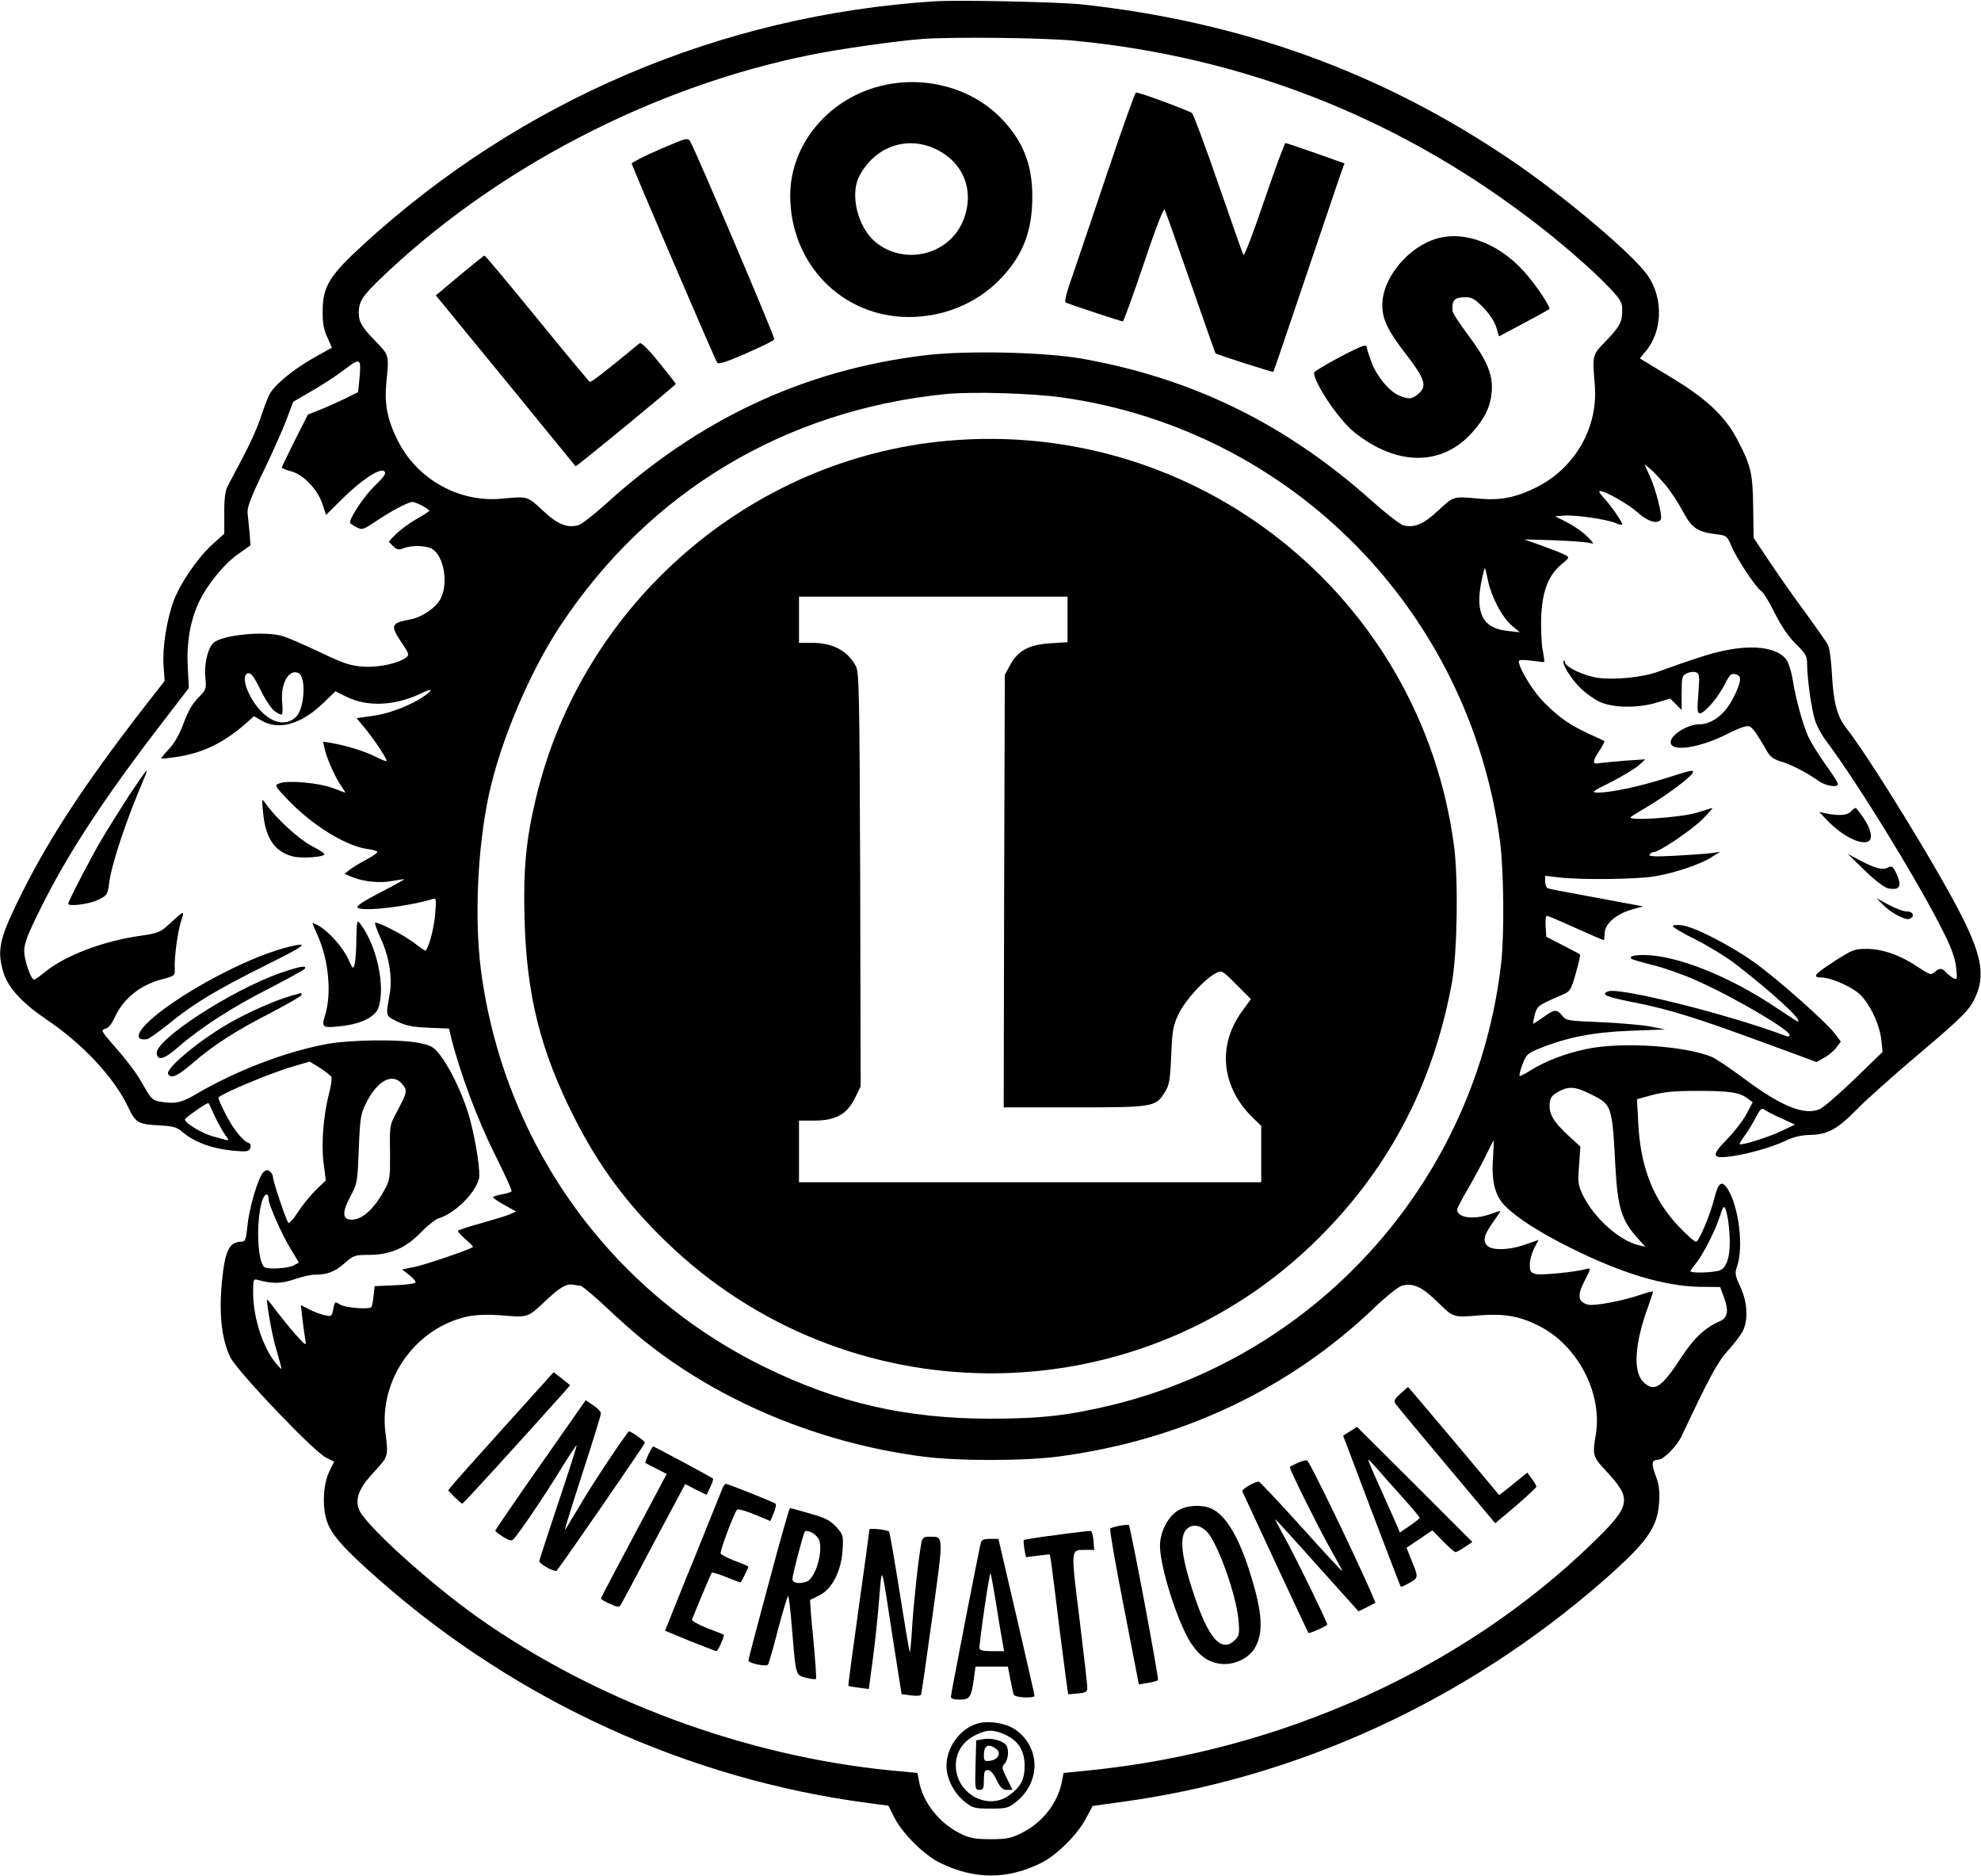 <?xml version="1.0" standalone="no"?>
<!DOCTYPE svg PUBLIC "-//W3C//DTD SVG 20010904//EN"
 "http://www.w3.org/TR/2001/REC-SVG-20010904/DTD/svg10.dtd">
<svg version="1.0" xmlns="http://www.w3.org/2000/svg"
 width="900pt" height="852pt" viewBox="0 0 900 852"
 preserveAspectRatio="xMidYMid meet">

<g transform="translate(0,852) scale(0.1,-0.1)"
fill="#000000" stroke="none">
<path d="M4245 8514 c-970 -63 -1875 -448 -2590 -1101 -159 -145 -189 -194
-189 -307 -1 -52 5 -84 21 -118 l21 -47 -82 -46 c-94 -53 -179 -123 -202 -167
-8 -16 -27 -64 -40 -106 -14 -43 -51 -124 -82 -182 -31 -58 -62 -118 -70 -133
-9 -18 -14 -60 -13 -120 l0 -91 -54 -49 c-64 -57 -145 -174 -175 -254 -32 -84
-53 -216 -47 -297 l5 -69 -90 -115 c-285 -368 -449 -620 -583 -898 -77 -159
-88 -214 -61 -306 21 -73 84 -142 199 -220 162 -109 304 -261 368 -394 35 -75
46 -81 148 -86 53 -3 76 -9 93 -24 57 -51 138 -81 240 -91 60 -5 68 -4 75 12
4 12 2 20 -8 24 -26 8 -71 65 -106 134 -19 38 -33 70 -31 72 27 24 250 116
346 143 l69 20 47 -29 c26 -16 49 -35 52 -42 2 -7 -2 -40 -11 -73 -26 -101
-36 -228 -25 -316 l10 -80 -45 -43 c-24 -24 -61 -69 -81 -100 -20 -32 -40 -53
-44 -49 -10 10 -70 189 -70 209 0 7 -6 18 -14 24 -11 9 -17 8 -30 -4 -23 -23
-65 -165 -72 -245 -6 -58 -10 -70 -25 -70 -58 0 -77 -39 -91 -185 -14 -148 0
-263 39 -341 34 -66 376 -425 433 -454 l38 -19 -21 -43 c-29 -58 -34 -160 -12
-227 21 -63 78 -127 241 -270 625 -549 1401 -903 2220 -1011 l90 -12 29 -57
c39 -74 136 -169 207 -203 156 -76 305 -76 458 0 70 34 167 131 204 203 l30
56 123 17 c803 107 1571 459 2197 1006 201 177 247 241 254 360 3 49 -1 79
-17 120 -20 54 -17 69 14 70 23 0 85 63 105 107 124 264 163 336 209 387 28
30 58 70 68 88 26 51 23 131 -10 202 -25 54 -26 63 -15 95 30 87 8 268 -42
349 -26 42 -43 32 -60 -35 -20 -81 -71 -203 -85 -203 -7 0 -43 32 -80 71 -115
122 -172 269 -182 465 l-6 111 69 19 c52 14 102 19 204 19 149 0 193 -7 229
-34 l24 -18 -29 -54 c-16 -30 -55 -80 -87 -113 -71 -72 -70 -89 5 -80 78 9
193 41 257 71 39 19 74 27 116 28 80 2 123 26 215 120 41 42 169 156 283 252
161 136 214 186 237 226 61 107 51 198 -43 387 -103 207 -420 724 -529 863
-41 52 -58 113 -65 242 -3 61 -11 121 -18 135 -7 14 -53 79 -101 145 -49 66
-122 170 -163 231 l-74 111 -2 139 c-2 154 -10 189 -72 307 -56 107 -141 187
-306 286 l-137 83 25 30 c78 92 83 240 12 345 -64 95 -385 366 -627 529 -587
397 -1220 625 -1945 704 -103 11 -564 21 -670 14z m637 -179 c758 -73 1453
-343 2062 -804 131 -98 286 -232 364 -314 56 -59 62 -70 62 -107 0 -53 -11
-73 -76 -141 -60 -61 -60 -62 -49 -194 18 -193 -88 -380 -264 -468 -93 -47
-166 -61 -261 -52 -118 11 -115 12 -185 -53 -67 -63 -109 -81 -160 -68 -14 4
-76 52 -138 107 -393 352 -816 560 -1322 650 -171 30 -527 38 -715 15 -548
-67 -1022 -288 -1451 -678 -53 -48 -108 -90 -123 -94 -52 -13 -94 5 -161 68
-70 65 -67 64 -185 53 -194 -19 -385 88 -473 264 -47 93 -61 166 -52 261 13
128 13 126 -47 188 -64 66 -78 89 -78 131 0 50 15 74 91 148 519 502 1239 878
1958 1023 131 27 392 64 511 73 133 10 552 6 692 -8z m-3248 -1464 c3 -5 3
-37 -1 -71 l-6 -61 -56 -28 c-31 -15 -82 -38 -114 -51 l-58 -23 -60 -118 c-32
-65 -59 -121 -59 -123 0 -3 19 -10 43 -17 56 -15 119 -81 142 -148 l16 -50 68
67 c88 89 177 148 196 132 11 -9 4 -22 -44 -68 -47 -46 -111 -142 -111 -166 0
-3 13 -12 28 -20 27 -14 31 -13 88 25 71 48 148 89 168 89 16 0 76 -32 76 -40
0 -3 -27 -20 -60 -39 -32 -18 -73 -49 -91 -67 l-33 -34 20 -21 c17 -16 25 -18
48 -9 39 15 108 12 132 -5 51 -35 71 -152 37 -222 -19 -41 -87 -88 -141 -97
-87 -16 -90 -27 -36 -107 34 -50 34 -54 17 -67 -37 -26 -125 -45 -194 -40 -57
4 -90 15 -196 66 -70 33 -146 66 -167 72 -82 26 -280 6 -317 -31 -26 -26 -42
-96 -36 -157 5 -51 4 -55 -32 -91 -26 -26 -47 -62 -66 -114 -18 -49 -41 -91
-66 -118 -22 -23 -38 -43 -37 -45 2 -1 31 2 65 7 119 17 213 61 313 147 l44
39 34 -20 c78 -46 181 -17 281 80 l55 53 50 -25 c96 -47 221 -41 338 15 50 24
60 20 19 -9 -58 -42 -157 -81 -233 -92 l-78 -11 39 -47 c42 -51 103 -143 97
-148 -2 -2 -25 7 -52 21 -50 25 -130 49 -197 61 l-39 6 7 -33 c10 -44 49 -131
75 -168 12 -17 20 -30 18 -30 -2 0 -27 9 -57 21 -62 23 -203 36 -241 21 -24
-9 -24 -10 40 -77 110 -114 258 -206 357 -221 24 -3 45 -9 47 -13 3 -4 -19
-19 -47 -34 -29 -15 -63 -36 -77 -47 l-25 -19 36 -15 c51 -21 126 -29 184 -17
27 5 51 8 52 7 1 -1 -49 -29 -112 -61 -87 -46 -110 -62 -98 -69 30 -17 229 7
337 40 18 6 19 2 13 -67 -4 -59 -26 -146 -43 -167 -1 -2 -24 13 -51 34 -49 38
-170 100 -179 92 -2 -3 9 -34 25 -69 39 -83 55 -181 41 -257 -18 -101 -19 -95
35 -122 39 -19 69 -25 142 -28 l93 -4 10 -42 c39 -156 119 -371 195 -523 46
-92 82 -170 79 -174 -2 -4 -22 -10 -44 -14 -22 -4 -40 -10 -40 -13 0 -4 24
-20 53 -36 l52 -29 -30 -13 c-16 -7 -76 -25 -132 -41 -57 -15 -103 -31 -103
-34 0 -4 16 -21 36 -39 20 -17 35 -33 33 -34 -12 -11 -214 -80 -263 -90 l-59
-12 34 -27 c18 -14 30 -29 26 -33 -4 -5 -47 -10 -96 -12 l-89 -4 -5 -45 c-2
-24 -7 -47 -10 -50 -12 -12 -121 -3 -143 12 -22 14 -23 14 -30 -21 -6 -33 -8
-35 -38 -28 -17 3 -49 15 -70 26 l-39 20 7 -64 c4 -34 10 -76 13 -93 5 -29 3
-29 -41 20 -25 28 -64 76 -88 107 -23 32 -43 56 -44 55 -5 -6 19 -145 35 -204
11 -37 22 -79 26 -93 6 -24 6 -24 -19 5 -60 69 -106 208 -106 324 0 61 1 63
23 57 64 -18 104 -17 164 3 34 12 75 21 91 21 58 0 93 13 136 51 42 37 48 39
110 39 97 0 168 30 236 100 30 31 66 60 80 65 75 22 169 114 186 181 7 28 -11
155 -38 259 -23 95 -83 227 -133 295 -32 43 -42 50 -93 61 -86 20 -329 17
-437 -5 -186 -36 -402 -120 -576 -221 -76 -45 -100 -50 -172 -39 -32 6 -41 14
-69 63 -36 65 -70 111 -147 199 -51 59 -53 63 -33 69 14 3 29 22 41 47 39 89
118 153 221 179 53 14 55 15 54 48 -3 52 14 173 30 219 16 47 13 46 -59 -21
-36 -33 -49 -38 -124 -49 -172 -24 -345 -90 -438 -166 -23 -19 -44 -34 -48
-34 -14 0 -45 88 -45 130 0 36 15 75 80 205 121 242 286 494 549 835 l119 155
-5 96 c-6 108 11 210 51 294 36 78 113 172 176 217 l58 41 -4 56 c-3 31 -7 71
-9 89 -3 26 12 67 69 185 41 84 88 190 106 237 l32 85 81 47 c45 26 109 67
142 92 64 48 71 51 79 37z m3196 -157 c1040 -149 1847 -971 1985 -2017 17
-135 20 -418 5 -552 -111 -972 -816 -1773 -1764 -2006 -203 -49 -328 -63 -561
-63 -380 1 -687 71 -1020 234 -706 345 -1186 1017 -1290 1803 -30 236 -16 553
36 797 53 245 185 557 326 770 402 606 1017 976 1748 1050 124 12 396 4 535
-16z m2734 -394 c25 -29 61 -84 81 -122 41 -77 66 -94 154 -105 44 -5 48 -8
66 -51 23 -56 109 -187 135 -205 11 -7 40 -54 64 -104 30 -59 63 -107 96 -139
43 -43 50 -54 50 -89 0 -68 20 -207 36 -257 8 -26 30 -66 48 -90 145 -192 435
-665 542 -885 31 -62 47 -110 51 -148 6 -55 5 -57 -14 -47 -11 6 -25 18 -33
26 -16 20 -29 20 -51 0 -16 -14 -22 -12 -76 24 -79 53 -160 82 -233 82 -55 0
-65 -4 -149 -58 -89 -58 -100 -72 -55 -72 38 0 126 -37 166 -70 48 -39 97
-140 105 -212 l6 -56 -128 -124 c-70 -67 -141 -129 -158 -136 -70 -30 -175 13
-345 140 -59 44 -123 87 -142 96 -122 52 -414 71 -574 37 -94 -20 -186 -55
-251 -96 -26 -17 -49 -28 -51 -26 -3 2 3 26 13 53 17 44 23 50 78 72 127 51
241 73 410 80 l160 6 -65 13 c-36 7 -137 16 -225 20 -151 6 -161 7 -178 30
-24 30 -36 29 -85 -7 -23 -16 -44 -30 -46 -30 -2 0 1 18 6 39 11 41 15 45 118
89 45 19 46 21 69 101 13 45 22 84 19 86 -2 2 -38 21 -79 42 l-74 38 -3 48
c-2 26 1 47 6 47 5 0 64 -25 130 -55 67 -30 124 -55 127 -55 3 0 5 13 5 29 0
43 49 87 118 108 l57 16 -210 39 c-115 21 -216 40 -222 43 -7 2 -13 16 -13 30
l0 27 68 -8 c98 -11 346 -8 427 5 92 15 210 55 260 87 l40 25 -40 -6 c-22 -3
-96 -8 -164 -12 -93 -5 -122 -3 -117 5 4 7 13 12 20 12 24 0 172 100 221 149
27 28 47 51 45 51 -3 0 -34 -10 -70 -21 -72 -23 -329 -40 -300 -19 8 6 43 27
78 48 85 51 190 129 202 151 8 16 -9 13 -110 -20 -128 -41 -259 -69 -319 -69
-34 0 -30 4 57 47 51 26 107 60 125 75 l32 29 -90 -6 c-49 -4 -102 -9 -117
-11 -35 -7 -35 5 -2 56 15 22 25 42 23 44 -2 1 -34 17 -71 33 -87 41 -131 71
-201 140 -51 50 -117 158 -117 190 0 6 23 7 57 2 32 -4 58 -7 59 -6 1 1 -2 27
-8 57 -5 30 -8 98 -6 150 5 115 32 185 90 235 40 33 40 33 17 45 -12 7 -59 25
-103 41 l-81 29 135 -4 c74 -3 146 -8 160 -12 24 -6 24 -5 -8 28 -19 20 -59
48 -90 64 l-57 29 40 3 c51 4 190 -16 233 -33 17 -8 32 -11 32 -7 0 12 -51 85
-83 120 -17 17 -25 32 -19 32 26 0 135 -63 176 -101 42 -38 87 -51 101 -29 9
14 -22 138 -50 198 l-24 53 24 -19 c13 -10 44 -43 69 -72z m-804 -437 c16 -75
64 -167 109 -205 l36 -30 -54 6 c-115 12 -150 79 -120 229 7 31 13 57 15 57 1
0 8 -26 14 -57z m-5514 -592 c15 -11 30 -19 34 -16 4 2 5 27 2 54 -8 83 28
152 72 135 38 -14 31 -160 -9 -200 -39 -38 -95 -33 -147 14 -67 60 -111 176
-70 184 13 2 26 -16 55 -74 20 -42 49 -86 63 -97z m583 -1697 c23 -29 21 -35
-28 -128 -31 -57 -31 -62 -29 -180 1 -106 -1 -126 -20 -161 -48 -92 -104 -145
-154 -145 -43 0 -45 32 -7 104 32 59 33 65 39 216 5 135 9 161 30 203 52 109
124 148 169 91z m5398 -44 c97 -48 97 -49 112 -330 10 -181 28 -241 94 -316
l42 -47 -30 7 c-88 21 -202 123 -252 224 -24 49 -25 60 -19 139 l6 85 -56 51
c-62 58 -84 92 -84 134 0 36 9 48 45 67 44 23 74 20 142 -14z m-6253 -96 c14
-30 35 -69 47 -86 20 -28 21 -30 3 -25 -10 3 -37 10 -59 16 -45 12 -125 60
-125 76 0 7 92 72 107 75 1 0 13 -25 27 -56z m7117 -13 l64 -29 -65 -31 c-60
-28 -179 -65 -187 -58 -1 2 9 19 23 38 14 19 37 56 50 82 19 37 28 46 38 38 7
-6 42 -24 77 -40z m-1308 -180 c-8 -107 9 -173 56 -220 53 -53 159 -121 296
-189 233 -116 423 -173 585 -177 l95 -1 18 -49 c22 -59 16 -92 -21 -107 -65
-28 -116 -76 -170 -158 -95 -146 -127 -166 -177 -116 -46 46 -39 171 21 336
13 37 24 70 24 73 0 3 -25 -3 -57 -14 -81 -28 -210 -52 -238 -45 -46 12 -51
42 -16 108 30 59 30 60 8 54 -50 -14 -204 -29 -230 -23 -23 6 -27 13 -27 43 0
19 9 52 20 74 l20 38 -58 -20 c-77 -28 -159 -29 -178 -3 -18 24 -11 47 32 108
19 26 32 47 30 47 -2 0 -23 -7 -46 -15 -76 -27 -150 -16 -150 21 0 6 24 52 53
101 28 49 65 117 81 151 16 34 31 62 32 62 1 0 0 -35 -3 -79z m-5563 -187 c0
-25 59 -158 100 -226 l38 -63 -24 -13 c-25 -13 -115 -19 -132 -8 -32 20 -40
204 -12 299 11 36 30 43 30 11z m6637 -154 c7 -96 -9 -157 -43 -170 -28 -11
-134 -14 -134 -4 0 3 12 20 26 37 29 35 85 144 104 202 7 22 15 44 18 49 10
17 24 -38 29 -114z m-5221 -240 c8 0 61 -44 117 -97 56 -53 136 -124 177 -156
343 -274 790 -460 1255 -522 159 -22 471 -22 630 0 552 74 1040 304 1428 674
54 52 109 96 126 101 51 14 92 -5 163 -75 73 -71 68 -70 198 -59 103 8 176 -5
261 -48 176 -88 290 -305 259 -494 -16 -95 -14 -100 48 -167 118 -127 112
-155 -60 -323 -591 -574 -1414 -946 -2285 -1035 l-121 -12 -7 -36 c-18 -99
-88 -189 -182 -236 -50 -25 -69 -29 -143 -29 -68 0 -94 5 -132 23 -100 48
-176 144 -193 242 l-7 36 -118 11 c-664 65 -1346 318 -1880 696 -224 159 -519
427 -540 492 -17 50 2 96 71 170 63 68 64 69 50 177 -30 242 138 478 377 528
36 7 88 9 142 5 131 -11 126 -12 206 63 68 65 100 83 132 75 8 -2 20 -4 28 -4z"/>
<path d="M4020 8134 c-249 -53 -430 -265 -430 -503 1 -310 235 -550 538 -551
156 0 302 59 408 164 109 109 154 221 154 384 0 147 -44 256 -145 358 -130
132 -334 189 -525 148z m237 -294 c125 -63 172 -193 118 -324 -65 -155 -266
-203 -397 -96 -81 67 -118 216 -74 300 71 136 220 187 353 120z"/>
<path d="M5035 7748 c-65 -194 -138 -408 -161 -476 -31 -87 -40 -124 -31 -127
41 -16 252 -85 258 -85 4 0 46 117 95 261 51 153 90 255 95 247 4 -7 57 -156
118 -332 61 -175 112 -320 113 -321 8 -6 260 -87 263 -84 2 2 66 191 143 419
77 228 149 440 160 472 l20 56 -130 46 c-71 25 -133 46 -138 46 -4 0 -47 -117
-96 -260 -49 -145 -91 -255 -95 -248 -4 7 -55 153 -114 323 -59 171 -113 315
-119 321 -10 10 -237 94 -255 94 -4 0 -61 -159 -126 -352z"/>
<path d="M2998 7842 c-71 -31 -128 -60 -128 -65 0 -9 375 -883 388 -904 6 -9
41 2 132 42 69 30 126 58 128 64 3 9 -352 844 -381 896 -12 21 -13 21 -139
-33z"/>
<path d="M6530 7437 c-132 -37 -250 -180 -250 -302 0 -66 25 -117 109 -226 84
-108 95 -143 57 -176 -31 -27 -45 -28 -89 -10 -46 20 -101 86 -126 151 -11 31
-21 61 -21 66 0 6 -5 10 -11 10 -21 0 -229 -112 -229 -123 1 -48 111 -212 181
-269 193 -155 398 -157 536 -4 59 66 84 118 90 185 7 78 -21 144 -107 259 -39
52 -71 101 -71 110 -4 49 9 62 60 62 28 0 43 -9 81 -48 26 -27 51 -64 58 -89
l12 -41 113 60 c61 33 114 62 116 64 7 6 -50 94 -99 152 -116 140 -278 206
-410 169z"/>
<path d="M2087 7268 l-107 -90 38 -46 c38 -46 593 -724 597 -730 3 -3 455 368
455 374 0 3 -35 47 -77 99 -49 61 -81 91 -87 86 -175 -144 -221 -179 -227
-175 -4 2 -112 132 -240 289 -128 157 -235 285 -238 284 -3 0 -54 -41 -114
-91z"/>
<path d="M587 4908 c-40 -62 -97 -153 -126 -202 -49 -83 -151 -280 -151 -291
0 -14 95 -2 134 17 42 20 45 24 51 72 13 96 76 284 159 479 9 20 14 37 12 37
-3 0 -38 -51 -79 -112z"/>
<path d="M1195 4831 c11 -118 52 -179 135 -201 38 -10 136 -4 144 9 3 4 -24
21 -59 39 -58 31 -161 125 -208 192 -18 25 -18 24 -12 -39z"/>
<path d="M1619 4255 c0 -49 -4 -101 -8 -115 -7 -24 -8 -22 -28 22 -24 53 -86
124 -132 151 -17 10 -31 16 -31 14 0 -3 11 -29 24 -58 50 -114 63 -262 33
-361 -18 -56 -13 -59 80 -48 85 10 148 42 162 82 34 96 -8 286 -83 383 -14 19
-15 13 -17 -70z"/>
<path d="M1249 4201 c-185 -60 -456 -212 -570 -318 -61 -57 -66 -91 -10 -83 7
1 52 33 100 71 112 92 215 153 441 266 138 68 177 92 155 92 -16 0 -69 -12
-116 -28z"/>
<path d="M1275 4101 c-226 -79 -575 -307 -563 -367 6 -34 35 -25 99 31 98 86
250 184 417 268 83 43 154 82 157 87 10 17 -26 10 -110 -19z"/>
<path d="M1320 3996 c-70 -20 -188 -72 -273 -120 -142 -81 -298 -211 -283
-235 14 -22 43 -9 111 50 95 82 194 146 358 230 75 39 137 75 137 80 0 5 -1 9
-2 8 -2 0 -23 -6 -48 -13z"/>
<path d="M4306 6518 c-898 -79 -1661 -740 -1871 -1623 -45 -188 -58 -320 -52
-545 9 -351 72 -603 228 -910 109 -215 235 -386 415 -560 817 -792 2115 -798
2934 -14 340 326 549 717 636 1189 25 137 30 469 10 622 -149 1131 -1162 1942
-2300 1841z m544 -812 l0 -103 -79 -5 c-96 -6 -148 -34 -183 -101 l-23 -42 -3
-982 -2 -983 321 0 c360 0 370 2 411 69 20 31 24 54 29 166 5 116 8 136 34
190 30 62 117 158 168 184 28 15 29 14 94 -51 l66 -66 -42 -58 c-112 -156 -91
-345 53 -483 l36 -35 0 -128 0 -128 -1050 0 -1050 0 0 140 0 140 68 0 c97 0
148 27 185 100 l27 55 -2 940 c-3 853 -5 943 -20 970 -38 70 -105 105 -198
105 l-60 0 0 105 0 105 610 0 610 0 0 -104z"/>
<path d="M7830 5564 c-58 -12 -128 -34 -297 -95 -71 -26 -195 -38 -273 -28
-64 9 -150 50 -150 71 0 6 -3 9 -6 6 -10 -11 34 -83 78 -125 24 -23 63 -51 88
-62 59 -27 176 -28 258 -2 l60 18 26 -26 26 -26 0 78 c0 72 2 78 24 89 14 6
32 8 42 4 15 -6 16 -17 10 -96 -6 -75 -5 -90 7 -90 21 0 82 71 112 130 26 51
31 55 59 44 19 -7 14 -38 -17 -99 -37 -77 -98 -125 -157 -125 -53 0 -130 -48
-130 -81 0 -46 128 -28 257 37 60 30 91 40 102 34 15 -7 33 -33 81 -116 12
-21 31 -34 61 -43 50 -15 117 -50 168 -86 33 -25 91 -34 91 -16 0 6 -25 45
-56 88 -31 43 -67 101 -80 130 -24 54 -57 174 -69 253 -4 25 -13 60 -21 78
-27 66 -143 89 -294 56z"/>
<path d="M8408 4833 c-17 -17 -55 -19 -111 -8 l-32 7 40 -42 c63 -65 144 -107
181 -93 24 9 16 55 -18 105 -18 27 -35 48 -38 48 -3 0 -13 -7 -22 -17z"/>
<path d="M8471 4567 c48 -47 88 -77 107 -82 54 -11 65 10 36 71 -14 28 -19 32
-35 24 -24 -14 -62 -4 -129 32 l-55 29 76 -74z"/>
<path d="M8551 4414 c35 -37 103 -75 123 -68 27 10 19 34 -11 34 -16 0 -52 14
-82 30 l-55 30 25 -26z"/>
<path d="M7600 4313 c0 -5 47 -33 104 -61 56 -28 136 -77 177 -108 171 -132
315 -264 286 -264 -2 0 -48 30 -102 66 -208 139 -441 232 -589 236 -52 1 -76
-5 -64 -17 2 -3 47 -16 99 -29 52 -13 140 -44 197 -70 167 -74 422 -223 422
-247 0 -6 -6 -9 -12 -6 -260 98 -760 224 -812 204 -36 -14 -10 -25 117 -50
158 -31 284 -70 596 -185 l234 -86 35 20 c19 10 44 31 55 46 l20 27 -27 36
c-40 53 -259 247 -362 321 -107 77 -273 163 -332 171 -24 3 -42 2 -42 -4z"/>
<path d="M2295 2043 c-121 -134 -229 -255 -239 -268 l-20 -25 29 -30 c16 -16
32 -30 35 -30 5 0 214 229 458 501 l32 37 -37 30 -38 29 -220 -244z"/>
<path d="M6362 2189 c-29 -26 -31 -32 -20 -48 7 -10 111 -135 232 -279 l219
-261 94 79 c51 44 93 83 93 87 0 4 -9 21 -21 36 l-20 28 -41 -33 c-22 -18 -51
-41 -63 -51 l-24 -18 -206 246 c-114 135 -207 245 -208 245 -1 0 -17 -14 -35
-31z"/>
<path d="M2455 1866 c-113 -161 -205 -296 -205 -299 0 -3 16 -15 36 -28 30
-18 38 -20 49 -8 25 27 139 195 212 314 40 66 73 115 73 109 0 -5 -38 -124
-85 -264 -47 -140 -85 -258 -85 -261 0 -13 71 -52 79 -43 23 26 401 574 401
581 0 8 -70 57 -74 51 -52 -69 -160 -232 -215 -325 -40 -68 -74 -123 -75 -123
-2 0 34 116 80 258 46 141 84 264 84 272 0 8 -16 25 -35 37 l-34 23 -206 -294z"/>
<path d="M6134 2019 l-32 -20 129 -341 c72 -188 131 -344 133 -345 2 -2 20 6
41 18 40 24 40 23 6 106 l-21 53 59 39 58 40 49 -50 c26 -27 52 -49 57 -49 4
0 23 10 42 23 l34 23 -262 262 -262 261 -31 -20z m119 -166 c18 -21 69 -79
115 -130 45 -50 82 -94 82 -97 0 -3 -20 -19 -45 -36 l-45 -31 -14 33 c-8 18
-41 93 -74 166 -33 72 -58 132 -56 132 3 0 19 -17 37 -37z"/>
<path d="M2946 1914 c-9 -20 -16 -38 -14 -39 2 -1 24 -13 50 -26 l47 -24 -149
-280 c-82 -154 -150 -283 -150 -286 0 -3 18 -14 41 -24 32 -15 42 -16 48 -6 5
7 73 134 151 282 l143 268 48 -25 49 -24 17 35 c9 19 15 37 12 39 -6 6 -267
146 -271 146 -3 0 -12 -16 -22 -36z"/>
<path d="M5893 1874 c-18 -8 -33 -16 -33 -18 0 -14 126 -267 178 -360 34 -60
61 -110 60 -112 -2 -1 -86 89 -187 202 -101 112 -188 204 -192 204 -20 0 -79
-35 -75 -44 9 -21 298 -641 300 -643 4 -5 86 32 86 38 0 11 -137 291 -189 387
-28 50 -49 92 -48 92 2 0 88 -94 191 -210 l188 -209 39 19 38 20 -18 43 c-89
202 -283 602 -293 604 -7 1 -28 -5 -45 -13z"/>
<path d="M3280 1754 c-6 -15 -58 -144 -116 -288 -59 -143 -114 -282 -124 -307
l-19 -46 114 -47 c63 -25 117 -46 120 -46 7 0 38 71 33 75 -2 1 -36 15 -76 30
-40 16 -71 33 -68 39 2 6 23 56 45 110 23 55 43 101 45 103 2 2 32 -7 67 -21
34 -14 63 -25 64 -23 5 5 35 66 35 70 0 3 -27 15 -61 27 -33 13 -63 28 -65 34
-4 11 61 184 75 199 4 4 40 -6 79 -22 l72 -30 15 36 c9 20 12 40 8 43 -10 8
-215 90 -226 90 -4 0 -12 -12 -17 -26z"/>
<path d="M5349 1657 c-45 -29 -79 -98 -79 -158 0 -98 81 -351 141 -443 41 -61
81 -88 139 -94 58 -5 122 25 150 71 42 69 36 164 -22 346 -50 159 -107 254
-169 286 -43 23 -120 19 -160 -8z m134 -94 c50 -53 134 -288 144 -404 5 -59 3
-69 -16 -88 -62 -62 -122 6 -191 219 -49 148 -61 237 -36 275 23 34 64 33 99
-2z"/>
<path d="M3492 1327 c-51 -188 -92 -346 -92 -349 0 -13 82 -30 89 -19 4 6 25
78 46 161 22 82 42 150 46 150 3 0 11 -71 18 -157 17 -206 15 -201 63 -214 22
-5 42 -8 45 -5 3 2 -3 84 -12 181 -10 96 -16 177 -14 178 2 1 22 11 44 22 56
28 98 112 103 205 4 65 3 69 -29 105 -28 29 -50 41 -119 60 -47 14 -88 25 -91
25 -3 0 -47 -154 -97 -343z m225 206 c28 -42 -9 -180 -52 -197 -33 -12 -65 -7
-65 12 0 17 48 201 56 214 8 12 46 -5 61 -29z"/>
<path d="M5087 1590 c-20 -4 -40 -10 -43 -13 -4 -3 24 -164 62 -357 l68 -351
41 7 c22 3 43 9 46 13 5 5 -125 700 -133 705 -2 1 -20 -1 -41 -4z"/>
<path d="M3950 1573 c0 -5 -22 -165 -49 -358 -27 -192 -48 -351 -47 -352 1 -2
23 -6 48 -9 l45 -6 18 133 c10 74 23 197 29 274 14 161 7 182 65 -195 l37
-235 43 -6 c27 -3 44 -2 46 5 2 6 25 166 51 354 52 376 52 362 -13 362 -26 0
-32 -4 -37 -27 -13 -69 -35 -269 -42 -383 -4 -69 -9 -119 -11 -113 -3 7 -24
132 -47 278 -23 145 -44 266 -47 268 -9 9 -89 17 -89 10z"/>
<path d="M4801 1548 c-80 -10 -147 -21 -149 -23 -3 -2 -1 -21 2 -41 l7 -37 54
7 54 6 6 -32 c3 -18 21 -161 40 -318 20 -156 37 -285 38 -285 1 -1 21 0 45 3
35 3 42 8 42 26 0 11 -16 153 -36 315 -40 324 -41 311 29 311 l38 0 -3 42 c-2
23 -7 42 -13 44 -5 1 -75 -7 -154 -18z"/>
<path d="M4455 1508 c-13 -56 -135 -683 -135 -695 0 -9 14 -13 40 -13 46 0 53
10 65 98 l7 52 73 0 74 0 11 -57 c6 -32 13 -64 15 -70 5 -14 95 -19 95 -5 0 4
-37 166 -82 360 l-82 352 -38 0 c-31 0 -39 -4 -43 -22z m71 -276 c12 -75 25
-154 29 -174 l7 -38 -56 0 c-38 0 -56 4 -56 13 -1 31 45 345 50 341 2 -3 14
-67 26 -142z"/>
<path d="M4437 690 c-77 -24 -137 -108 -137 -191 0 -58 34 -124 83 -163 36
-29 45 -31 117 -31 72 0 81 2 117 31 112 90 110 247 -3 327 -44 31 -127 44
-177 27z m129 -49 c61 -28 89 -73 89 -143 0 -63 -19 -97 -75 -136 -93 -63
-227 7 -237 125 -5 65 26 120 87 151 54 27 82 27 136 3z"/>
<path d="M4465 620 l-30 -5 -3 -113 c-3 -107 -2 -112 18 -112 17 0 20 6 20 45
0 37 3 45 18 45 11 0 26 -16 40 -45 17 -36 27 -45 47 -45 l25 0 -25 51 c-24
47 -25 52 -11 68 20 22 21 75 2 90 -22 18 -68 28 -101 21z m61 -44 c25 -19 8
-50 -30 -54 -23 -3 -26 0 -26 26 0 45 20 54 56 28z"/>
</g>
</svg>
